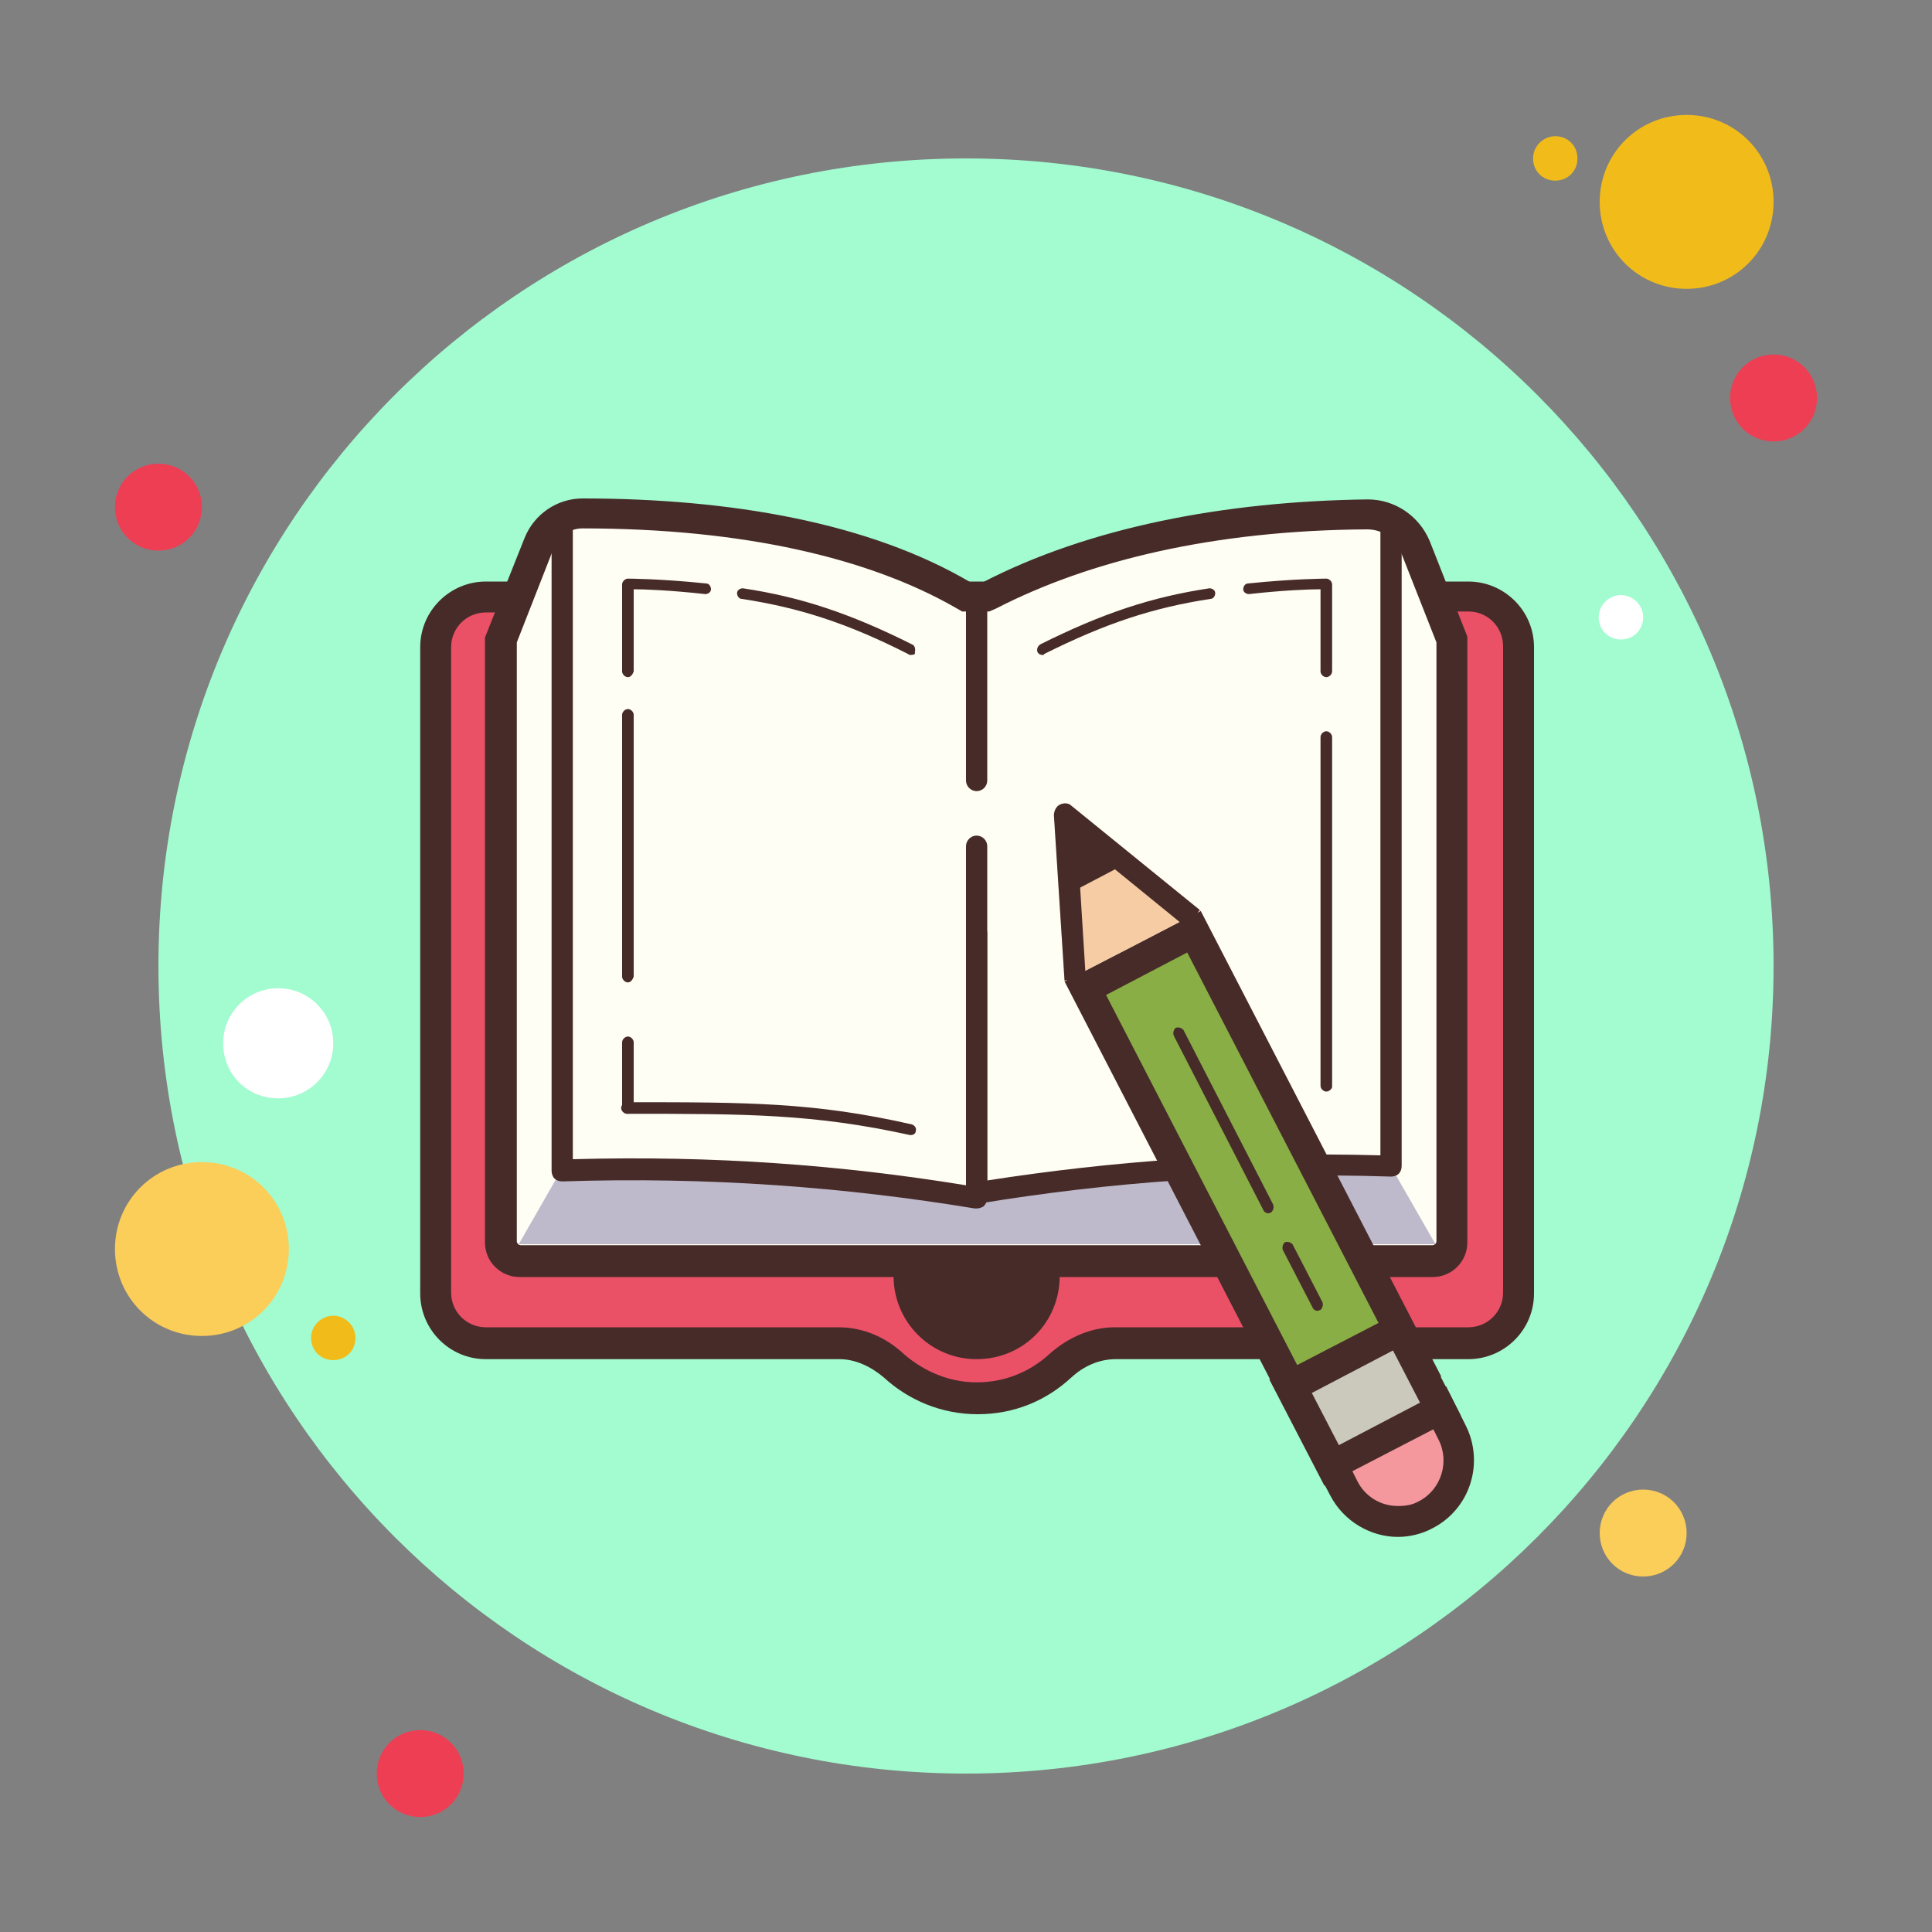 <?xml version="1.0" encoding="utf-8"?>
<!-- Generator: Adobe Illustrator 25.4.1, SVG Export Plug-In . SVG Version: 6.00 Build 0)  -->
<svg version="1.1" id="Слой_1" xmlns="http://www.w3.org/2000/svg" xmlns:xlink="http://www.w3.org/1999/xlink" x="0px" y="0px"
	 viewBox="0 0 200 200" style="enable-background:new 0 0 200 200;" xml:space="preserve">
<rect x="0" y="0" width="200" height="200" fill="#808080" stroke="none"/>
<style type="text/css">
	.st0{fill:#EE3E54;
  animation: circle2 8s linear infinite;
  }
	.st1{fill:#F1BC19;
  animation: circle1 5s linear infinite;}
	.st2{fill:#A2FCD0;}
	.st3{fill:#FBCD59;
  animation: circle2 10s linear infinite;}
	.st4{fill:#FFFFFF;
  animation: circle1 8s linear infinite;}
	.st5{fill:#EA5167;}
	.st6{fill:#472B29;}
	.st7{fill:#FFFEF4;}
	.st8{fill:#BEBACB;}
	.st9{fill:#F4989E;}
	.st10{fill:#88AE45;}
	.st11{fill:#CBC9BC;}
	.st12{fill:#F6CCA4;}
  @keyframes circle1{
     0%{transform: rotate(0deg) translateX(5px);}
     100%{transform: rotate(360deg) translateX(5px) rotate(-360deg);}
  }
  @keyframes circle2{
     0%{transform: rotate(0deg) translate(5px, 10px);}
     100%{transform: rotate(-360deg)translate(5px, 10px) rotate(360deg);}
    }
</style>
<g>
	<g>
		<path class="st0" d="M16.4,48c-2.5,0-4.5,2-4.5,4.5s2,4.5,4.5,4.5s4.5-2,4.5-4.5S18.9,48,16.4,48z"/>
		<path class="st1" d="M161,14.1c-1.2,0-2.3,1-2.3,2.3s1,2.3,2.3,2.3s2.3-1,2.3-2.3S162.3,14.1,161,14.1z"/>
		<path class="st2" d="M100,16.4c-46.2,0-83.6,37.4-83.6,83.6s37.4,83.6,83.6,83.6s83.6-37.4,83.6-83.6S146.2,16.4,100,16.4z"/>
		<path class="st1" d="M174.6,11.9c-5,0-9,4-9,9s4,9,9,9s9-4,9-9S179.6,11.9,174.6,11.9z"/>
		<path class="st0" d="M183.6,36.7c-2.5,0-4.5,2-4.5,4.5s2,4.5,4.5,4.5s4.5-2,4.5-4.5S186.1,36.7,183.6,36.7z"/>
		<path class="st3" d="M170.1,154.2c-2.5,0-4.5,2-4.5,4.5s2,4.5,4.5,4.5s4.5-2,4.5-4.5S172.6,154.2,170.1,154.2z M20.9,120.3
			c-5,0-9,4-9,9s4,9,9,9s9-4,9-9S25.9,120.3,20.9,120.3z"/>
		<path class="st0" d="M43.5,179.1c-2.5,0-4.5,2-4.5,4.5s2,4.5,4.5,4.5s4.5-2,4.5-4.5S46,179.1,43.5,179.1z"/>
		<path class="st4" d="M28.8,102.3c-3.1,0-5.7,2.5-5.7,5.7s2.5,5.7,5.7,5.7c3.1,0,5.7-2.5,5.7-5.7S31.9,102.3,28.8,102.3z"/>
		<path class="st1" d="M34.5,136.2c-1.2,0-2.3,1-2.3,2.3s1,2.3,2.3,2.3s2.3-1,2.3-2.3S35.7,136.2,34.5,136.2z"/>
		<path class="st4" d="M167.8,61.6c-1.2,0-2.3,1-2.3,2.3s1,2.3,2.3,2.3s2.3-1,2.3-2.3S169,61.6,167.8,61.6z"/>
		<path class="st5" d="M101.1,144.8c-3.2,0-6.2-1.2-8.6-3.4c-1.6-1.5-3.6-2.3-5.7-2.3H50.3c-2.9,0-5.2-2.3-5.2-5.2V67
			c0-2.9,2.3-5.2,5.2-5.2H152c2.9,0,5.2,2.3,5.2,5.2v66.9c0,2.9-2.3,5.2-5.2,5.2h-36.6c-2,0-4,0.8-5.7,2.3
			C107.4,143.6,104.3,144.8,101.1,144.8z"/>
		<path class="st6" d="M152,63.3c2,0,3.6,1.6,3.6,3.6v66.9c0,2-1.6,3.6-3.6,3.6h-36.6c-2.4,0-4.8,1-6.8,2.8
			c-2.1,1.9-4.7,2.9-7.5,2.9c-2.8,0-5.4-1.1-7.5-2.9c-1.9-1.8-4.3-2.8-6.8-2.8H50.3c-2,0-3.6-1.6-3.6-3.6V67c0-2,1.6-3.6,3.6-3.6
			L152,63.3 M152,60.2H50.3c-3.7,0-6.8,3-6.8,6.8v66.9c0,3.7,3,6.8,6.8,6.8h36.6c1.7,0,3.3,0.8,4.6,1.9c2.5,2.3,5.9,3.8,9.7,3.8
			s7.1-1.4,9.7-3.8c1.3-1.2,2.9-1.9,4.6-1.9H152c3.7,0,6.8-3,6.8-6.8V67C158.8,63.2,155.7,60.2,152,60.2z"/>
		<path class="st6" d="M101.1,123.5c-4.7,0-8.6,3.8-8.6,8.6c0,4.7,3.8,8.6,8.6,8.6s8.6-3.8,8.6-8.6
			C109.7,127.3,105.9,123.5,101.1,123.5z"/>
		<path class="st7" d="M53.9,130.5c-1.1,0-2-0.9-2-2V66.2l4-10c0.7-1.9,2.5-3.1,4.5-3.1c17.2,0,30.1,3.1,39.4,8.4l0.4,0.2h2l0.3-0.2
			c9.9-5.1,23.1-8.2,39.1-8.4c2.3,0,4.2,1.3,5,3.3l3.8,9.7v62.3c0,1.1-0.9,2-2,2H53.9z"/>
		<path class="st6" d="M60.3,54.7c16.7,0,29.7,3.1,38.6,8.2l0.7,0.4h2.8l0.7-0.3c9.7-5,22.6-8.1,38.4-8.2c1.6,0,2.9,0.9,3.5,2.3
			l3.7,9.4v62c0,0.2-0.2,0.4-0.4,0.4H53.9c-0.2,0-0.4-0.2-0.4-0.4v-62l3.8-9.7C57.8,55.5,59,54.7,60.3,54.7L60.3,54.7 M60.3,51.6
			c-2.6,0-5,1.6-6,4.1l-4.1,10.3v62.6c0,2,1.6,3.6,3.6,3.6h94.5c2,0,3.6-1.6,3.6-3.6V65.9l-3.9-9.9c-1.1-2.6-3.6-4.3-6.4-4.3
			c0,0-0.1,0-0.1,0c-14.8,0.2-28.8,2.9-39.8,8.6h-1.2C90,54.1,75.6,51.6,60.3,51.6C60.3,51.6,60.3,51.6,60.3,51.6z"/>
		<path class="st8" d="M143.9,120.6l-42.7,2.2l-42.8-2.2l-4.7,8.2h94.9L143.9,120.6z"/>
		<path class="st6" d="M101.1,124.6c-0.3,0-0.5-0.1-0.7-0.3c-0.3-0.2-0.4-0.5-0.4-0.9V96.6c0-0.6,0.5-1.1,1.1-1.1
			c0.6,0,1.1,0.5,1.1,1.1v25.6c12.9-2,26.1-3,40.7-2.6V53.7c0-0.6,0.5-1.1,1.1-1.1s1.1,0.5,1.1,1.1v67c0,0.3-0.1,0.6-0.3,0.8
			c-0.2,0.2-0.5,0.3-0.8,0.3c-15.2-0.5-29.4,0.6-42.7,2.8C101.3,124.6,101.2,124.6,101.1,124.6L101.1,124.6z"/>
		<path class="st6" d="M101.1,125.1c-0.1,0-0.1,0-0.2,0c-13.3-2.2-27.5-3.3-42.7-2.8c-0.3,0-0.6-0.1-0.8-0.3
			c-0.2-0.2-0.3-0.5-0.3-0.8V53.7c0-0.6,0.5-1.1,1.1-1.1c0.6,0,1.1,0.5,1.1,1.1V120c14.6-0.4,27.8,0.6,40.7,2.7V87.6
			c0-0.6,0.5-1.1,1.1-1.1c0.6,0,1.1,0.5,1.1,1.1V124c0,0.3-0.1,0.6-0.4,0.9C101.6,125,101.4,125.1,101.1,125.1z"/>
		<path class="st6" d="M100,61.6v19.2c0,0.6,0.5,1.1,1.1,1.1c0.6,0,1.1-0.5,1.1-1.1V61.6H100z"/>
		<g>
			<path class="st6" d="M94.3,67.8c-0.1,0-0.2,0-0.3-0.1c-6.3-3.2-11.3-4.8-17.2-5.7c-0.3,0-0.5-0.3-0.5-0.6c0-0.3,0.3-0.5,0.6-0.5
				c6,0.9,11.1,2.6,17.5,5.8c0.3,0.1,0.4,0.5,0.3,0.8C94.8,67.7,94.6,67.8,94.3,67.8z"/>
		</g>
		<g>
			<path class="st6" d="M94.3,117.5c0,0-0.1,0-0.1,0c-10-2.2-16.9-2.2-29.3-2.2c-0.3,0-0.6-0.3-0.6-0.6c0-0.3,0.3-0.6,0.6-0.6
				c12.5,0,19.4,0,29.5,2.3c0.3,0.1,0.5,0.4,0.4,0.7C94.8,117.3,94.6,117.5,94.3,117.5L94.3,117.5z"/>
		</g>
		<g>
			<path class="st6" d="M65,70.1c-0.3,0-0.6-0.3-0.6-0.6v-9c0-0.3,0.3-0.6,0.6-0.6c0,0,3.3,0,8.1,0.5c0.3,0,0.5,0.3,0.5,0.6
				c0,0.3-0.3,0.5-0.6,0.5c-3.6-0.4-6.3-0.5-7.4-0.5v8.5C65.5,69.8,65.3,70.1,65,70.1z"/>
		</g>
		<g>
			<path class="st6" d="M65,101.7c-0.3,0-0.6-0.3-0.6-0.6V74c0-0.3,0.3-0.6,0.6-0.6s0.6,0.3,0.6,0.6v27.1
				C65.5,101.4,65.3,101.7,65,101.7z"/>
		</g>
		<g>
			<path class="st6" d="M65,115.3c-0.3,0-0.6-0.3-0.6-0.6v-6.8c0-0.3,0.3-0.6,0.6-0.6s0.6,0.3,0.6,0.6v6.8
				C65.5,115,65.3,115.3,65,115.3z"/>
		</g>
		<g>
			<path class="st6" d="M107.9,67.8c-0.2,0-0.4-0.1-0.5-0.3c-0.1-0.3,0-0.6,0.3-0.8c6.4-3.2,11.5-4.9,17.5-5.8
				c0.3,0,0.6,0.2,0.6,0.5c0,0.3-0.2,0.6-0.5,0.6c-5.9,0.9-10.8,2.5-17.2,5.7C108.1,67.8,108,67.8,107.9,67.8z"/>
		</g>
		<g>
			<path class="st6" d="M137.3,70.1c-0.3,0-0.6-0.3-0.6-0.6V61c-1.1,0-3.9,0.1-7.4,0.5c-0.3,0-0.6-0.2-0.6-0.5
				c0-0.3,0.2-0.6,0.5-0.6c4.8-0.5,8.1-0.5,8.1-0.5c0.3,0,0.6,0.3,0.6,0.6v9C137.9,69.8,137.6,70.1,137.3,70.1z"/>
		</g>
		<g>
			<path class="st6" d="M137.3,113c-0.3,0-0.6-0.3-0.6-0.6V76.3c0-0.3,0.3-0.6,0.6-0.6c0.3,0,0.6,0.3,0.6,0.6v36.2
				C137.9,112.7,137.6,113,137.3,113z"/>
		</g>
		<g>
			<path class="st9" d="M144.7,157.5c-2.4,0-4.5-1.3-5.6-3.4l-1.3-2.6l11.2-5.8l1.3,2.6c1.6,3.1,0.4,6.9-2.7,8.5
				C146.7,157.3,145.8,157.5,144.7,157.5z"/>
			<path class="st6" d="M148.3,147.8l0.6,1.2c1.2,2.3,0.3,5.2-2,6.4c-0.7,0.4-1.4,0.5-2.2,0.5c-1.8,0-3.4-1-4.2-2.6l-0.6-1.2
				L148.3,147.8 M149.7,143.5l-14.1,7.3l2.1,4c1.4,2.7,4.2,4.3,7,4.3c1.2,0,2.5-0.3,3.6-0.9l0,0c3.9-2,5.4-6.8,3.4-10.7L149.7,143.5
				z"/>

				<rect x="123.4" y="96.5" transform="matrix(0.888 -0.459 0.459 0.888 -41.544 73.111)" class="st10" width="12.7" height="51.1"/>
			<path class="st6" d="M122.9,98.6l22,42.6l-8.4,4.4l-22-42.6L122.9,98.6 M124.3,94.3l-14.1,7.3l24.9,48.2l14.1-7.3L124.3,94.3
				L124.3,94.3z"/>

				<rect x="135" y="140" transform="matrix(0.888 -0.459 0.459 0.888 -50.609 80.983)" class="st11" width="12.7" height="9.3"/>
			<path class="st6" d="M144.2,139.8l2.8,5.4l-8.4,4.4l-2.8-5.4L144.2,139.8 M145.5,135.5l-14.1,7.3l5.7,11l14.1-7.3L145.5,135.5z"
				/>
			<path class="st6" d="M136.4,135.7c-0.2,0-0.4-0.1-0.5-0.3l-3.1-6c-0.1-0.3,0-0.6,0.2-0.8c0.3-0.1,0.6,0,0.8,0.2l3.1,6
				c0.1,0.3,0,0.6-0.2,0.8C136.6,135.6,136.5,135.7,136.4,135.7z"/>
			<path class="st6" d="M131.3,125.6c-0.2,0-0.4-0.1-0.5-0.3l-9.3-18.1c-0.1-0.3,0-0.6,0.2-0.8c0.3-0.1,0.6,0,0.8,0.2l9.3,18.1
				c0.1,0.3,0,0.6-0.2,0.8C131.4,125.6,131.3,125.6,131.3,125.6L131.3,125.6z"/>
			<g>
				<path class="st12" d="M109.2,85.6l1,16l7-3.6l7.1-3.7l-12.5-10.1C110.7,83.3,109.1,84.2,109.2,85.6z"/>
			</g>
			<g>
				<path class="st6" d="M110.2,101.5l-1.1-17.1c0-0.4,0.2-0.9,0.6-1.1c0.4-0.2,0.9-0.2,1.2,0.1l13.3,10.8l-1.4,1.8l-11.3-9.2
					l0.9,14.5L110.2,101.5z"/>
			</g>
			<g>
				<path class="st6" d="M115.6,89.9l-4,2.1l-0.7-7L115.6,89.9z"/>
			</g>
		</g>
	</g>
</g>
</svg>
